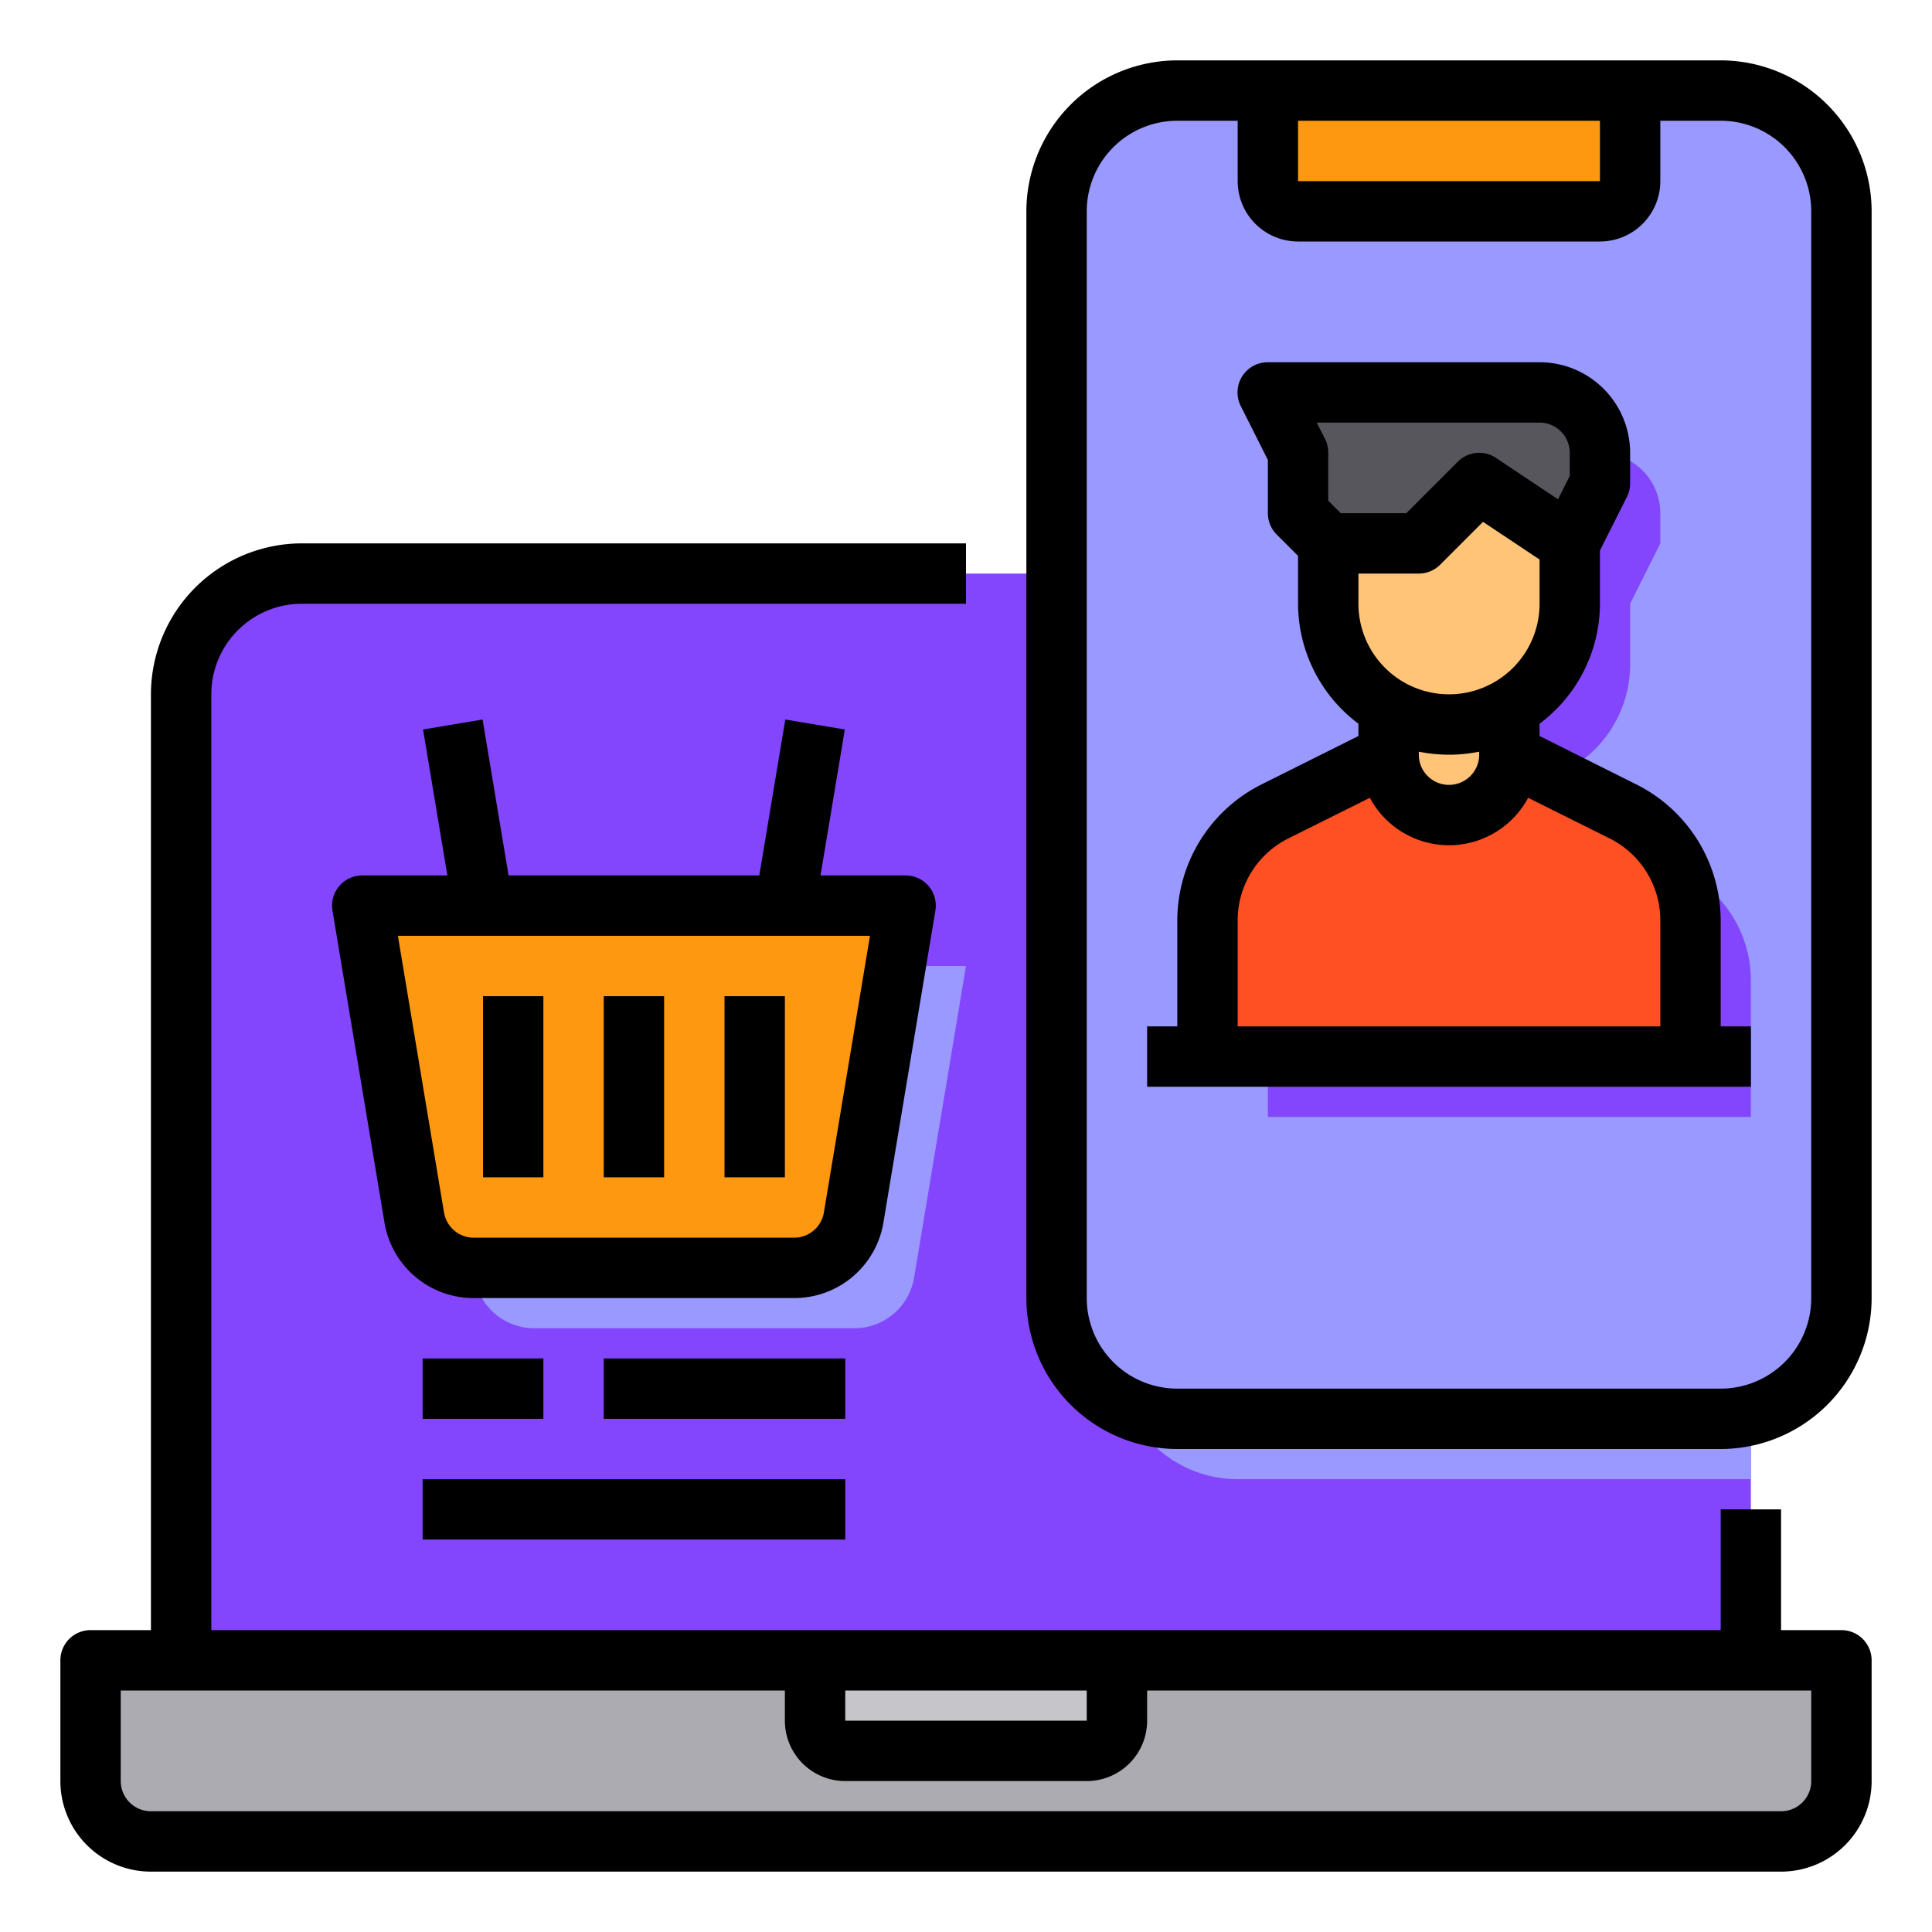 <svg xmlns="http://www.w3.org/2000/svg" xmlns:xlink="http://www.w3.org/1999/xlink" xmlns:svgjs="http://svgjs.com/svgjs" version="1.1" width="512" height="512" x="0" y="0" viewBox="0 0 64 64" style="enable-background:new 0 0 512 512" xml:space="preserve" class=""><g><g xmlns="http://www.w3.org/2000/svg" id="Shopping_Online-2" data-name="Shopping Online"><path d="m58 23v32h-52v-32a4 4 0 0 1 4-4h44a4 4 0 0 1 4 4z" fill="#8346fc" data-original="#3d9ae2" class=""/><path d="m57 47h-18a3.931 3.931 0 0 1 -1.64-.36 3.988 3.988 0 0 0 3.64 2.36h17v-2.13a3.657 3.657 0 0 1 -1 .13z" fill="#9999ff" data-original="#1e81ce" class=""/><path d="m58 55h-55v4a2.006 2.006 0 0 0 2 2h54a2.006 2.006 0 0 0 2-2v-4z" fill="#acabb1" data-original="#acabb1" class=""/><path d="m61 7v36a4.02 4.02 0 0 1 -3 3.87 3.657 3.657 0 0 1 -1 .13h-18a4 4 0 0 1 -4-4v-36a4.012 4.012 0 0 1 4-4h18a4 4 0 0 1 4 4z" fill="#9999ff" data-original="#5aaae7" class=""/><path d="m54 3v3a1 1 0 0 1 -1 1h-10a1 1 0 0 1 -1-1v-3z" fill="#ff9811" data-original="#ff9811" class=""/><path d="m37 55v2a1 1 0 0 1 -1 1h-8a1 1 0 0 1 -1-1v-2z" fill="#c6c5ca" data-original="#c6c5ca"/><path d="m32 32-1.72 10.33a2.006 2.006 0 0 1 -1.97 1.67h-10.62a2.006 2.006 0 0 1 -1.97-1.67l-.06-.33h10.65a2.006 2.006 0 0 0 1.97-1.67l1.39-8.33z" fill="#9999ff" data-original="#1e81ce" class=""/><path d="m52 26-2-1v-1.54a3.98 3.98 0 0 0 2-3.46v-2l1-2v-1a2.006 2.006 0 0 1 2 2v1l-1 2v2a3.98 3.98 0 0 1 -2 3.46z" fill="#8346fc" data-original="#3d9ae2" class=""/><path d="m58 32.47v4.53h-16v-2h14v-4.53a3.945 3.945 0 0 0 -.37-1.66l.16.08a4.02 4.02 0 0 1 2.21 3.58z" fill="#8346fc" data-original="#3d9ae2" class=""/><path d="m30 30-1.72 10.33a2.006 2.006 0 0 1 -1.97 1.67h-10.62a2.006 2.006 0 0 1 -1.97-1.67l-1.72-10.33z" fill="#ff9811" data-original="#ff9811" class=""/><path d="m56 30.47v4.53h-16v-4.53a4.02 4.02 0 0 1 2.21-3.58l3.79-1.89a2 2 0 0 0 4 0l3.79 1.89a4.02 4.02 0 0 1 2.21 3.58z" fill="#ff5023" data-original="#ff5023" class=""/><path d="m50 23v2a2 2 0 0 1 -4 0v-2z" fill="#ffc477" data-original="#ffc477" class=""/><path d="m50 23v1.46a3.974 3.974 0 0 1 -4 0v-1.46z" fill="#ffb655" data-original="#ffb655" class=""/><path d="m53 15v1l-1 2-3-2-2 2h-3l-1-1v-2l-1-2h9a2.006 2.006 0 0 1 2 2z" fill="#57565c" data-original="#57565c" class=""/><path d="m49 16-2 2h-3v2a4 4 0 0 0 8 0v-2z" fill="#ffc477" data-original="#ffc477" class=""/><path d="m61 54h-2v-4h-2v4h-50v-31a3 3 0 0 1 3-3h22v-2h-22a5.006 5.006 0 0 0 -5 5v31h-2a1 1 0 0 0 -1 1v4a3 3 0 0 0 3 3h54a3 3 0 0 0 3-3v-4a1 1 0 0 0 -1-1zm-33 2h8v1h-8zm32 3a1 1 0 0 1 -1 1h-54a1 1 0 0 1 -1-1v-3h22v1a2 2 0 0 0 2 2h8a2 2 0 0 0 2-2v-1h22z" fill="#000000" data-original="#000000" class=""/><path d="m57 2h-18a5.006 5.006 0 0 0 -5 5v36a5.006 5.006 0 0 0 5 5h18a5.006 5.006 0 0 0 5-5v-36a5.006 5.006 0 0 0 -5-5zm-14 2h10v2h-10zm17 39a3 3 0 0 1 -3 3h-18a3 3 0 0 1 -3-3v-36a3 3 0 0 1 3-3h2v2a2 2 0 0 0 2 2h10a2 2 0 0 0 2-2v-2h2a3 3 0 0 1 3 3z" fill="#000000" data-original="#000000" class=""/><path d="m57 30.47a5.051 5.051 0 0 0 -2.764-4.47l-3.236-1.619v-.407a4.977 4.977 0 0 0 2-3.974v-1.764l.9-1.789a1 1 0 0 0 .1-.447v-1a3 3 0 0 0 -3-3h-9a1 1 0 0 0 -.9 1.447l.9 1.789v1.764a1 1 0 0 0 .293.707l.707.707v1.586a4.977 4.977 0 0 0 2 3.974v.407l-3.24 1.619a5.049 5.049 0 0 0 -2.76 4.47v3.53h-1v2h20v-2h-1zm-9-7.47a3 3 0 0 1 -3-3v-1h2a1 1 0 0 0 .707-.293l1.42-1.42 1.873 1.248v1.465a3 3 0 0 1 -3 3zm3-9a1 1 0 0 1 1 1v.764l-.388.776-2.057-1.372a1 1 0 0 0 -1.262.125l-1.707 1.707h-2.172l-.414-.414v-1.586a1 1 0 0 0 -.1-.447l-.282-.553zm-3 11a5 5 0 0 0 1-.1v.1a1 1 0 0 1 -2 0v-.1a5 5 0 0 0 1 .1zm-7 5.47a3.033 3.033 0 0 1 1.656-2.685l2.722-1.357a2.973 2.973 0 0 0 5.244 0l2.718 1.355a3.034 3.034 0 0 1 1.66 2.687v3.53h-14z" fill="#000000" data-original="#000000" class=""/><path d="m29.265 40.493 1.721-10.328a1 1 0 0 0 -.986-1.165h-2.82l.806-4.835-1.972-.33-.861 5.165h-8.306l-.861-5.165-1.972.33.806 4.835h-2.82a1 1 0 0 0 -.986 1.165l1.721 10.328a2.991 2.991 0 0 0 2.959 2.507h10.612a2.991 2.991 0 0 0 2.959-2.507zm-2.959.507h-10.612a1 1 0 0 1 -.986-.836l-1.527-9.164h15.638l-1.527 9.165a1 1 0 0 1 -.986.835z" fill="#000000" data-original="#000000" class=""/><path d="m20 33h2v6h-2z" fill="#000000" data-original="#000000" class=""/><path d="m24 33h2v6h-2z" fill="#000000" data-original="#000000" class=""/><path d="m16 33h2v6h-2z" fill="#000000" data-original="#000000" class=""/><path d="m14 45h4v2h-4z" fill="#000000" data-original="#000000" class=""/><path d="m20 45h8v2h-8z" fill="#000000" data-original="#000000" class=""/><path d="m14 49h14v2h-14z" fill="#000000" data-original="#000000" class=""/></g></g></svg>